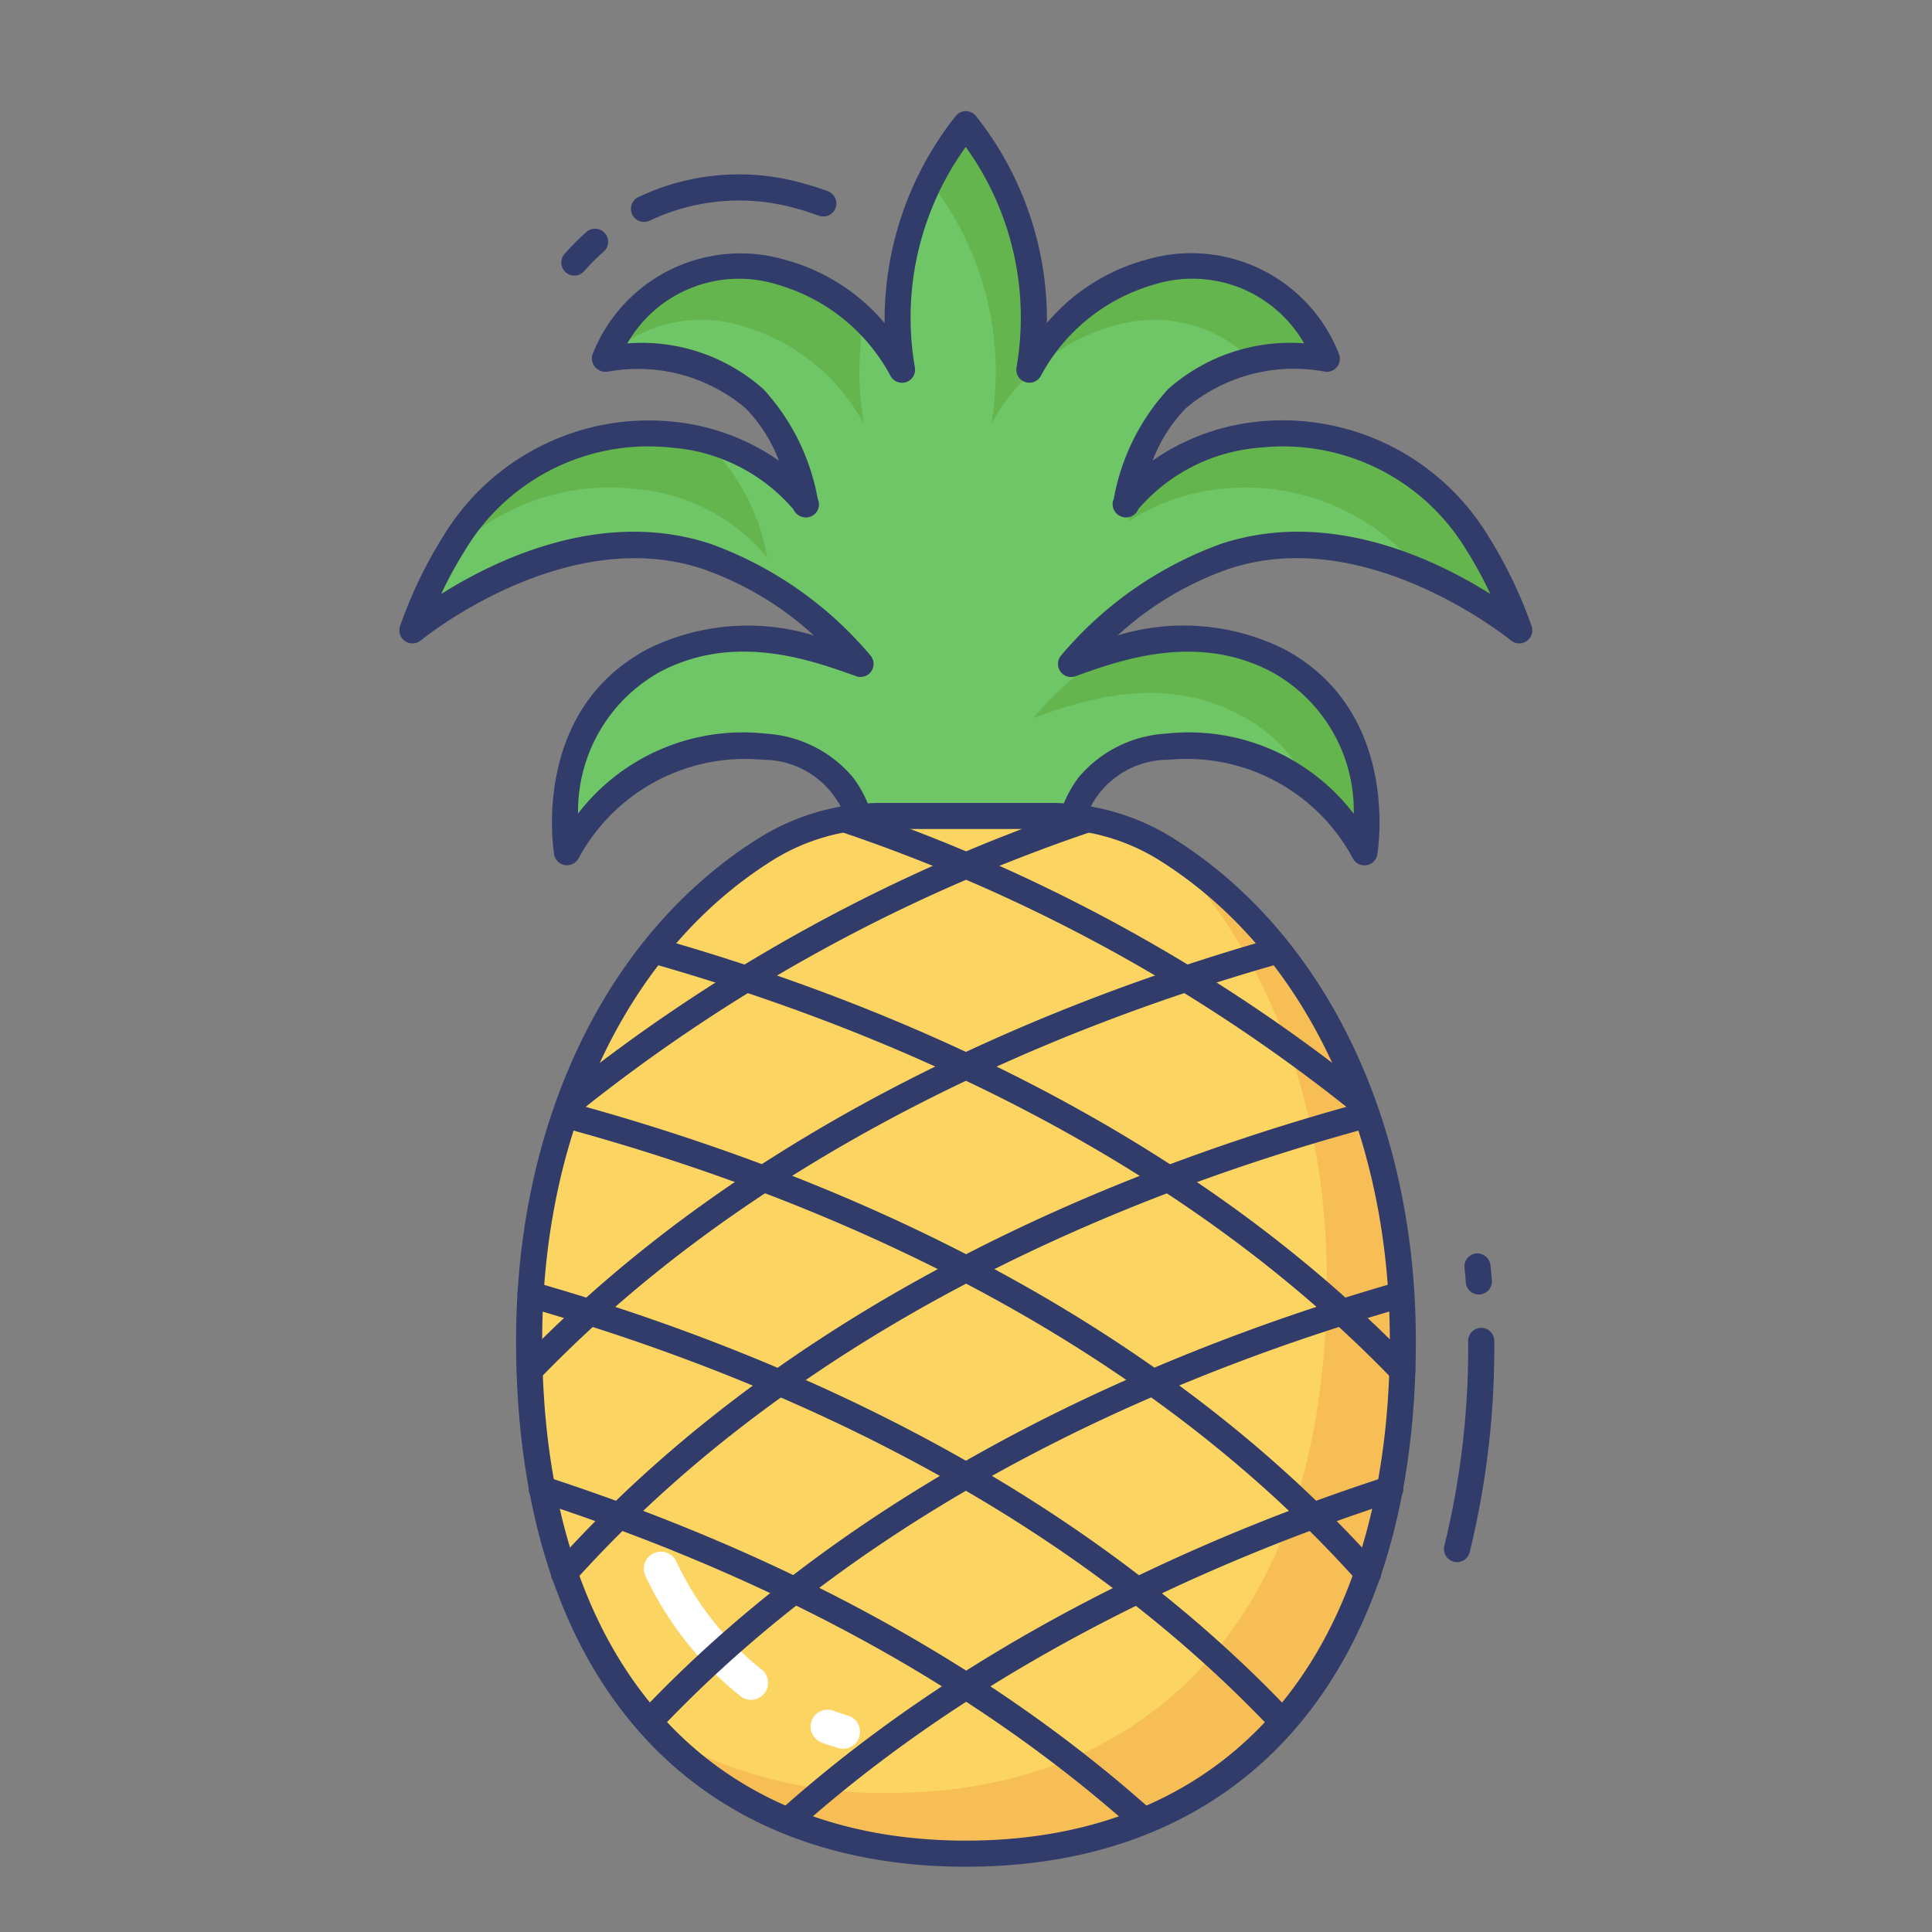 <svg id="color_line" height="512" viewBox="0 0 74 74" width="512" xmlns="http://www.w3.org/2000/svg"
  data-name="color line">
  <rect x="0" y="0" width="74" height="74" fill="#808080" stroke="none"/>
  <path
    d="m48.93 25.29c-3.03-1.6-6.13-.5-7.91.14a13.849 13.849 0 0 1 5.89-4.12c5.48-1.82 10.99 2.6 11.28 2.83a16.7 16.7 0 0 0 -1.6-3.33 8.665 8.665 0 0 0 -8.4-4.16 7.259 7.259 0 0 0 -5.06 2.64 8.015 8.015 0 0 1 1.95-4.02 6.96 6.96 0 0 1 5.74-1.53 5.63 5.63 0 0 0 -6.79-3.31 7.676 7.676 0 0 0 -4.6 3.73 11.845 11.845 0 0 0 -2.44-9.41 11.845 11.845 0 0 0 -2.44 9.41 7.676 7.676 0 0 0 -4.6-3.73 5.63 5.63 0 0 0 -6.79 3.31 6.96 6.96 0 0 1 5.74 1.53 8.016 8.016 0 0 1 1.95 4.02 7.259 7.259 0 0 0 -5.06-2.64 8.665 8.665 0 0 0 -8.4 4.16 16.7 16.7 0 0 0 -1.6 3.33c.29-.23 5.8-4.65 11.28-2.83a13.849 13.849 0 0 1 5.89 4.12c-1.78-.64-4.88-1.74-7.91-.14-4.26 2.25-3.33 7.35-3.33 7.35s2.39-4.64 7.55-4.04a3.9 3.9 0 0 1 3.79 4.4h7.86a3.9 3.9 0 0 1 3.79-4.4c5.16-.6 7.55 4.04 7.55 4.04s.93-5.1-3.33-7.35zm-5.8-5.99v.02h-.02s0-.01.02-.02zm-12.28.02v-.02c.02.01.02.02.02.02z"
    fill="#6fc666" />
  <path
    d="m26.81 16.83a7.714 7.714 0 0 0 -1.02-.18 8.665 8.665 0 0 0 -8.4 4.16c-.14.22-.27.44-.4.68a8.575 8.575 0 0 1 7.34-2.76 7.259 7.259 0 0 1 5.06 2.64 8.016 8.016 0 0 0 -1.95-4.02 5.106 5.106 0 0 0 -.63-.52z"
    fill="#65b54e" />
  <path
    d="m47.95 13.8a7.975 7.975 0 0 1 2.87-.06 5.63 5.63 0 0 0 -6.79-3.31 7.676 7.676 0 0 0 -4.6 3.73 11.845 11.845 0 0 0 -2.44-9.41 16.015 16.015 0 0 0 -1.36 2.22 11.813 11.813 0 0 1 2.34 9.27 7.676 7.676 0 0 1 4.6-3.73 5.307 5.307 0 0 1 5.38 1.29z"
    fill="#65b54e" />
  <path
    d="m29.95 10.43a5.63 5.63 0 0 0 -6.79 3.31h.01a5.3 5.3 0 0 1 5.32-1.23 7.676 7.676 0 0 1 4.6 3.73 11.563 11.563 0 0 1 0-3.98 7.068 7.068 0 0 0 -3.14-1.83z"
    fill="#65b54e" />
  <path
    d="m56.59 20.81a8.665 8.665 0 0 0 -8.4-4.16 7.42 7.42 0 0 0 -4.94 2.484v.82a8.035 8.035 0 0 1 3.48-1.224 8.639 8.639 0 0 1 7.73 3.2 17.286 17.286 0 0 1 3.73 2.21 16.7 16.7 0 0 0 -1.6-3.33z"
    fill="#65b54e" />
  <path
    d="m48.93 25.29a8.477 8.477 0 0 0 -6.57-.31 15.533 15.533 0 0 0 -2.8 2.53c1.78-.64 4.88-1.74 7.91-.14a5.987 5.987 0 0 1 2.72 2.83 8.637 8.637 0 0 1 2.07 2.44s.93-5.1-3.33-7.35z"
    fill="#65b54e" />
  <path
    d="m22 10.556a.5.5 0 0 1 -.374-.832 9.815 9.815 0 0 1 .835-.838.5.5 0 0 1 .662.75 8.589 8.589 0 0 0 -.749.752.5.5 0 0 1 -.374.168z"
    fill="#323c6b" />
  <path
    d="m24.667 8.5a.5.5 0 0 1 -.22-.949 8.974 8.974 0 0 1 6.4-.505c.3.08.582.178.864.279a.5.5 0 0 1 -.338.941c-.255-.091-.512-.182-.782-.254a8 8 0 0 0 -5.7.437.5.5 0 0 1 -.224.051z"
    fill="#323c6b" />
  <path
    d="m40.92 33.5h-7.86a.5.5 0 0 1 -.5-.567 3.371 3.371 0 0 0 -3.348-3.833 7.244 7.244 0 0 0 -7.048 3.773.513.513 0 0 1 -.519.264.5.5 0 0 1 -.418-.4c-.01-.055-.942-5.489 3.589-7.882a8.65 8.65 0 0 1 6.357-.515 12.286 12.286 0 0 0 -4.261-2.549c-5.039-1.675-10.229 2.285-10.8 2.741a.5.5 0 0 1 -.605.018.5.5 0 0 1 -.184-.571 17.19 17.19 0 0 1 1.647-3.43 9.205 9.205 0 0 1 8.882-4.39 8.521 8.521 0 0 1 3.982 1.486 5.843 5.843 0 0 0 -1.277-2.009 6.388 6.388 0 0 0 -5.277-1.4.532.532 0 0 1 -.484-.175.5.5 0 0 1 -.1-.489 6.085 6.085 0 0 1 7.387-3.618 7.583 7.583 0 0 1 3.8 2.422 12.572 12.572 0 0 1 2.706-7.911.5.5 0 0 1 .405-.208.5.5 0 0 1 .405.208 12.566 12.566 0 0 1 2.701 7.904 7.58 7.58 0 0 1 3.8-2.421 6.078 6.078 0 0 1 7.389 3.618.5.5 0 0 1 -.532.671 6.413 6.413 0 0 0 -5.33 1.395 5.855 5.855 0 0 0 -1.277 2.008 8.522 8.522 0 0 1 3.982-1.486 9.214 9.214 0 0 1 8.885 4.4 17.16 17.16 0 0 1 1.645 3.422.5.5 0 0 1 -.781.56c-.583-.462-5.774-4.421-10.812-2.747a12.3 12.3 0 0 0 -4.262 2.549 8.647 8.647 0 0 1 6.357.515c4.532 2.394 3.6 7.828 3.589 7.882a.5.5 0 0 1 -.937.14 7.223 7.223 0 0 0 -7.048-3.775 3.371 3.371 0 0 0 -3.353 3.836.5.5 0 0 1 -.5.567zm-7.34-1h6.82a4.589 4.589 0 0 1 .9-2.707 4.729 4.729 0 0 1 3.352-1.693 7.963 7.963 0 0 1 7.2 3.07 6.067 6.067 0 0 0 -3.152-5.438c-2.852-1.5-5.767-.458-7.508.169a.5.5 0 0 1 -.545-.8 14.435 14.435 0 0 1 6.109-4.266c4.122-1.368 8.174.558 10.327 1.915a15.051 15.051 0 0 0 -.912-1.672 8.2 8.2 0 0 0 -7.919-3.931 6.831 6.831 0 0 0 -4.652 2.353.5.5 0 0 1 -.466.319.517.517 0 0 1 -.52-.5.49.49 0 0 1 .044-.2 8.422 8.422 0 0 1 2.079-4.211 7.046 7.046 0 0 1 5.213-1.758 4.934 4.934 0 0 0 -5.792-2.237 7.149 7.149 0 0 0 -4.3 3.5.5.5 0 0 1 -.924-.335 11.176 11.176 0 0 0 -1.944-8.45 11.173 11.173 0 0 0 -1.947 8.452.5.5 0 0 1 -.924.335 7.147 7.147 0 0 0 -4.3-3.5 4.932 4.932 0 0 0 -5.791 2.238 7.011 7.011 0 0 1 5.218 1.758 8.406 8.406 0 0 1 2.077 4.209.488.488 0 0 1 .046.2.5.5 0 0 1 -.5.5.531.531 0 0 1 -.48-.311 6.822 6.822 0 0 0 -4.658-2.362 8.188 8.188 0 0 0 -7.915 3.924 15.2 15.2 0 0 0 -.917 1.68c2.157-1.359 6.213-3.282 10.328-1.916a14.431 14.431 0 0 1 6.109 4.265.5.5 0 0 1 -.545.8c-1.741-.626-4.655-1.674-7.508-.168a6.108 6.108 0 0 0 -3.142 5.428 7.968 7.968 0 0 1 7.186-3.06 4.729 4.729 0 0 1 3.356 1.689 4.589 4.589 0 0 1 .897 2.711zm9.778-12.765v.008z"
    fill="#323c6b" />
  <path
    d="m40.19 31.253h-6.38a8.4 8.4 0 0 0 -4.438 1.247c-5.405 3.361-9.106 10.283-9.106 18.86 0 13.675 7.492 19.64 16.734 19.64s16.734-5.965 16.734-19.64c0-8.577-3.7-15.5-9.106-18.86a8.4 8.4 0 0 0 -4.438-1.247z"
    fill="#fcd462" />
  <path
    d="m53.73 51.36c0 13.67-7.49 19.64-16.73 19.64a15.816 15.816 0 0 1 -11.75-4.61 16.909 16.909 0 0 0 8.84 2.28c9.24 0 16.73-5.97 16.73-19.64 0-6.92-2.41-12.76-6.17-16.52 5.39 3.37 9.08 10.28 9.08 18.85z"
    fill="#f7be56" />
  <g fill="#323c6b">
    <path
      d="m21.826 42.738a.5.5 0 0 1 -.318-.885 65.242 65.242 0 0 1 19.992-10.947.5.5 0 1 1 .332.943 64.256 64.256 0 0 0 -19.687 10.775.5.5 0 0 1 -.319.114z" />
    <path
      d="m20.29 52.982a.5.5 0 0 1 -.36-.847c8.804-9.135 20.57-13.854 28.883-16.21a.5.5 0 1 1 .273.962c-8.198 2.322-19.786 6.973-28.436 15.943a.5.5 0 0 1 -.36.152z" />
    <path
      d="m21.6 60.77a.5.5 0 0 1 -.372-.833c9.114-10.179 21.875-15.252 30.974-17.715a.5.5 0 1 1 .262.965c-8.964 2.427-21.535 7.419-30.487 17.413a.5.5 0 0 1 -.377.17z" />
    <path
      d="m30.185 70.234a.5.5 0 0 1 -.333-.873c7.624-6.824 16.846-10.729 23.239-12.8a.5.5 0 1 1 .309.951c-6.3 2.044-15.387 5.889-22.882 12.6a.5.5 0 0 1 -.333.122z" />
    <path
      d="m52.174 42.738a.5.5 0 0 1 -.318-.115 64.128 64.128 0 0 0 -19.668-10.769.5.5 0 0 1 -.355-.477.5.5 0 0 1 .494-.5h.012a.507.507 0 0 1 .166.028 65.115 65.115 0 0 1 19.987 10.948.5.5 0 0 1 -.318.885z" />
    <path
      d="m53.71 52.994a.5.5 0 0 1 -.36-.153c-8.65-8.979-20.236-13.632-28.436-15.954a.5.5 0 1 1 .273-.962c8.313 2.356 20.082 7.083 28.883 16.222a.5.5 0 0 1 -.36.847z" />
    <path
      d="m52.4 60.77a.5.5 0 0 1 -.373-.167c-8.937-9.993-21.513-14.987-30.49-17.417a.5.5 0 1 1 .262-.965c9.107 2.465 21.874 7.54 30.975 17.715a.5.5 0 0 1 -.04.706.5.5 0 0 1 -.334.128z" />
    <path
      d="m49.147 66.474a.5.5 0 0 1 -.364-.157c-8.625-9.151-20.312-13.889-28.6-16.252a.5.5 0 0 1 .273-.962c8.406 2.4 20.269 7.212 29.051 16.528a.5.5 0 0 1 -.364.843z" />
    <path
      d="m43.8 70.234a.5.5 0 0 1 -.333-.127c-5.993-5.365-13.687-9.6-22.871-12.6a.5.5 0 0 1 .311-.951c9.315 3.038 17.13 7.346 23.227 12.8a.5.5 0 0 1 -.333.873z" />
    <path
      d="m56.643 49.583a.5.5 0 0 1 -.5-.465c-.013-.187-.03-.373-.049-.559a.5.5 0 0 1 .446-.548.507.507 0 0 1 .548.447q.031.293.053.59a.5.5 0 0 1 -.464.534z" />
    <path
      d="m55.806 59.833a.5.5 0 0 1 -.484-.624 31.877 31.877 0 0 0 .912-7.85.5.5 0 0 1 1 0 32.877 32.877 0 0 1 -.943 8.1.5.5 0 0 1 -.485.374z" />
    <path
      d="m37 71.5c-10.791 0-17.233-7.529-17.233-20.14 0-8.438 3.492-15.647 9.342-19.285a8.887 8.887 0 0 1 4.7-1.321h6.379a8.887 8.887 0 0 1 4.7 1.321c5.85 3.638 9.342 10.847 9.342 19.285.003 12.611-6.439 20.14-17.23 20.14zm-3.189-39.747a7.886 7.886 0 0 0 -4.175 1.171c-5.554 3.454-8.869 10.345-8.869 18.436 0 11.985 6.068 19.14 16.233 19.14s16.233-7.155 16.233-19.14c0-8.09-3.315-14.982-8.869-18.436a7.886 7.886 0 0 0 -4.175-1.171z" />
  </g>
  <path
    d="m32.292 66.984a.651.651 0 0 1 -.209-.035l-.2-.064c-.14-.044-.279-.089-.415-.142a.65.65 0 1 1 .475-1.21c.108.042.22.077.332.112l.224.072a.65.65 0 0 1 -.209 1.266z"
    fill="#fff" />
  <path
    d="m28.766 65.108a.646.646 0 0 1 -.4-.139 12.848 12.848 0 0 1 -3.64-4.6.65.65 0 0 1 1.174-.569 11.546 11.546 0 0 0 3.271 4.145.65.65 0 0 1 -.4 1.161z"
    fill="#fff" />
  <path
    d="m24.853 66.474a.5.5 0 0 1 -.364-.843c8.782-9.316 20.644-14.131 29.05-16.531a.5.5 0 0 1 .273.962c-8.284 2.363-19.971 7.1-28.6 16.252a.5.5 0 0 1 -.359.16z"
    fill="#323c6b" />
</svg>
